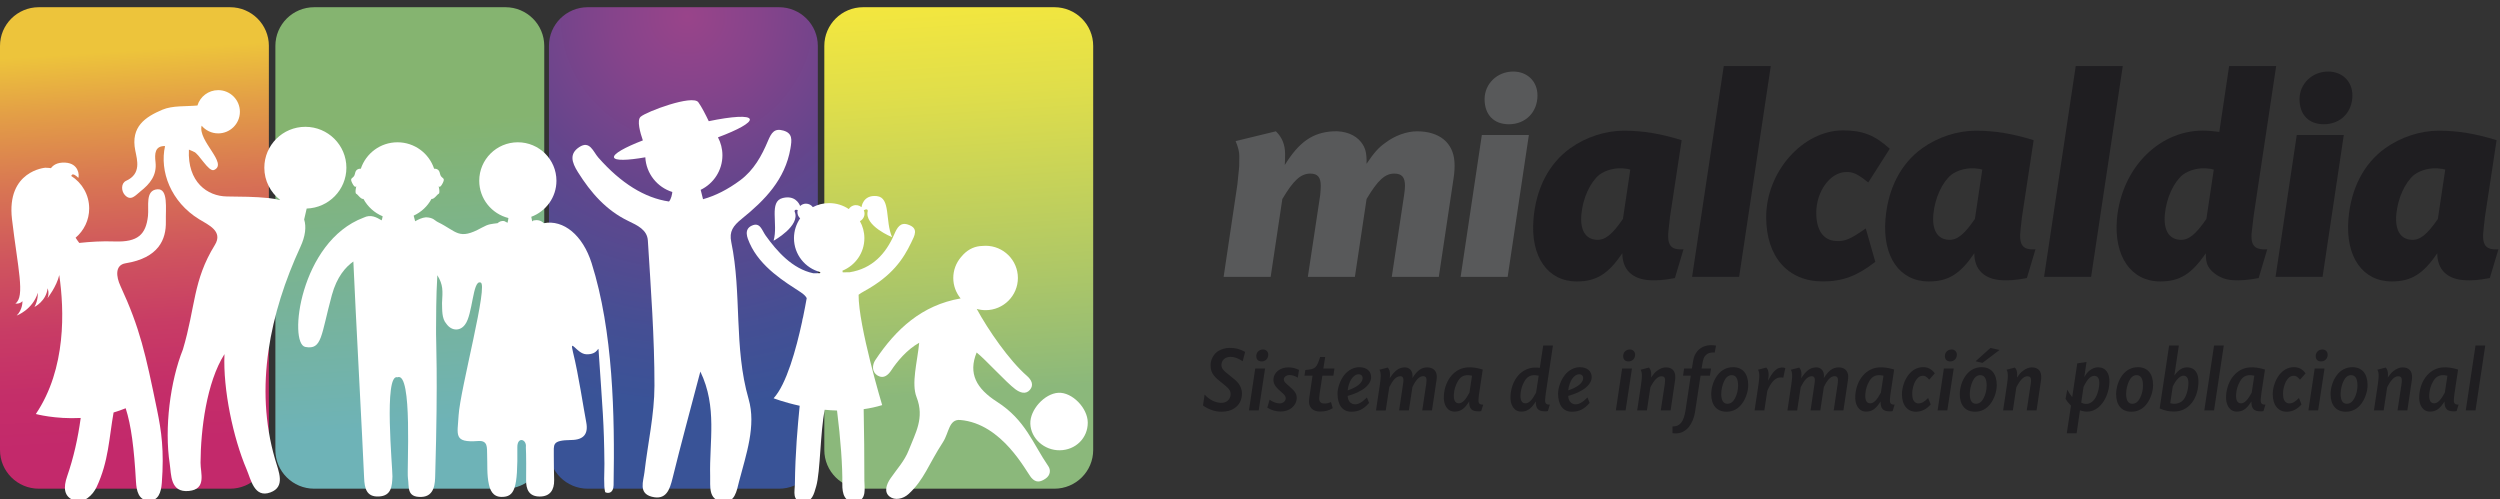 <?xml version="1.0" encoding="utf-8"?>
<!-- Generator: Adobe Illustrator 16.0.0, SVG Export Plug-In . SVG Version: 6.00 Build 0)  -->
<!DOCTYPE svg PUBLIC "-//W3C//DTD SVG 1.1//EN" "http://www.w3.org/Graphics/SVG/1.1/DTD/svg11.dtd">
<svg version="1.1" id="Capa_1" xmlns="http://www.w3.org/2000/svg" xmlns:xlink="http://www.w3.org/1999/xlink" x="0px" y="0px"
	 width="300.333px" height="60px" viewBox="0 0 300.333 60" enable-background="new 0 0 300.333 60" xml:space="preserve">
<rect x="0" y="0" width="300.333" height="60" fill="#333333" stroke="none"/>
<linearGradient id="SVGID_1_" gradientUnits="userSpaceOnUse" x1="14.689" y1="6.122" x2="17.594" y2="53.181">
	<stop  offset="0" style="stop-color:#EDC43B"/>
	<stop  offset="0.143" style="stop-color:#E39F46"/>
	<stop  offset="0.334" style="stop-color:#D87553"/>
	<stop  offset="0.52" style="stop-color:#CF545E"/>
	<stop  offset="0.697" style="stop-color:#C83C65"/>
	<stop  offset="0.861" style="stop-color:#C42E69"/>
	<stop  offset="1" style="stop-color:#C3296B"/>
</linearGradient>
<path fill="url(#SVGID_1_)" d="M32.3,54.06c0,2.566-2.089,4.648-4.664,4.648H4.663C2.087,58.708,0,56.626,0,54.06V5.514
	c0-2.566,2.087-4.647,4.663-4.647h22.974c2.575,0,4.664,2.081,4.664,4.647V54.06z"/>
<linearGradient id="SVGID_2_" gradientUnits="userSpaceOnUse" x1="47.646" y1="4.094" x2="50.551" y2="51.153">
	<stop  offset="0.227" style="stop-color:#85B470"/>
	<stop  offset="1" style="stop-color:#6EB3B7"/>
</linearGradient>
<path fill="url(#SVGID_2_)" d="M65.382,54.06c0,2.566-2.088,4.648-4.663,4.648H37.746c-2.577,0-4.664-2.082-4.664-4.648V5.514
	c0-2.566,2.087-4.647,4.664-4.647h22.974c2.575,0,4.663,2.081,4.663,4.647V54.06z"/>
<radialGradient id="SVGID_3_" cx="-24.545" cy="-44.565" r="121.726" gradientTransform="matrix(0.389 0 0 0.387 92.106 19.208)" gradientUnits="userSpaceOnUse">
	<stop  offset="0" style="stop-color:#99448A"/>
	<stop  offset="0.194" style="stop-color:#85448B"/>
	<stop  offset="0.449" style="stop-color:#65458C"/>
	<stop  offset="0.476" style="stop-color:#62468D"/>
	<stop  offset="0.811" style="stop-color:#444F94"/>
	<stop  offset="1" style="stop-color:#395397"/>
</radialGradient>
<path fill="url(#SVGID_3_)" d="M98.247,54.06c0,2.566-2.088,4.648-4.664,4.648H70.61c-2.575,0-4.663-2.082-4.663-4.648V5.514
	c0-2.566,2.087-4.647,4.663-4.647h22.974c2.576,0,4.664,2.081,4.664,4.647V54.06z"/>
<linearGradient id="SVGID_4_" gradientUnits="userSpaceOnUse" x1="113.343" y1="0.052" x2="116.248" y2="47.112">
	<stop  offset="0" style="stop-color:#F4E73E"/>
	<stop  offset="0.235" style="stop-color:#E0DE4A"/>
	<stop  offset="0.712" style="stop-color:#ADC767"/>
	<stop  offset="1" style="stop-color:#8BB87B"/>
</linearGradient>
<path fill="url(#SVGID_4_)" d="M131.328,54.06c0,2.566-2.087,4.648-4.663,4.648h-22.974c-2.576,0-4.663-2.082-4.663-4.648V5.514
	c0-2.566,2.087-4.647,4.663-4.647h22.974c2.575,0,4.663,2.081,4.663,4.647V54.06z"/>
<g>
	<g>
		<path fill="#FFFFFF" d="M65.324,26.812c-0.346-0.348-0.766-0.424-1.233-0.33c-0.053,0.042-0.106,0.079-0.158,0.116l-0.11-0.554
			c1.765-0.654,3.024-2.342,3.024-4.329c0-2.553-2.076-4.622-4.637-4.622c-2.561,0-4.638,2.069-4.638,4.622
			c0,2.162,1.492,3.972,3.505,4.477c-0.018,0.154-0.049,0.364-0.106,0.571c-0.135-0.063-0.269-0.132-0.404-0.208
			c-0.305-0.04-0.568,0.044-0.792,0.257c-0.761,0.103-1.056,0.072-1.908,0.545c-2.793,1.549-2.968,0.442-5.267-0.676
			c-0.402-0.195-0.506-0.537-1.428-0.577c-0.48,0.043-0.893,0.252-1.299,0.476l-0.179-0.674c0.913-0.421,1.667-1.126,2.141-2.007
			c0.316,0.064,0.694-0.556,0.854-0.613c0.219-0.079,0-0.948,0-0.948s0.128,0.396,0.506-0.356c0.377-0.75-0.22-0.434-0.346-1.146
			c-0.099-0.548-0.512-0.579-0.696-0.565c-0.61-1.844-2.348-3.177-4.403-3.177c-2.054,0-3.794,1.334-4.404,3.177
			c-0.184-0.014-0.598,0.017-0.695,0.565c-0.125,0.712-0.724,0.395-0.346,1.146c0.377,0.751,0.505,0.356,0.505,0.356
			s-0.219,0.869,0,0.948c0.16,0.057,0.539,0.679,0.852,0.613c0.506,0.934,1.32,1.675,2.307,2.084
			c-0.021,0.138-0.06,0.314-0.119,0.49c-0.65-0.384-1.306-0.75-2.162-0.329c-7.673,2.874-9.072,15.15-7.005,15.536
			c2.019,0.376,1.858-1.344,3.184-6.227c0.595-2.193,1.656-3.387,2.583-4.036c0.226,5.357,1.124,21.896,1.293,25.999
			c0.051,1.25,0.281,2.305,1.773,2.229c1.491-0.072,1.589-1.204,1.629-2.413c0.028-0.861-1.07-12.411,0.605-11.908
			c1.854-0.756,1.102,11.166,1.257,12.126c0.165,1.026-0.202,2.317,1.626,2.248c1.607-0.063,1.624-1.683,1.65-2.598
			c0.357-12.279,0.07-16.048,0.103-17.648c0.014-1.192-0.008-3.74,0.154-6.388c0.718,1.187,0.646,1.845,0.563,3.339
			c0.031,0.778-0.063,1.853,0.535,2.512c0.599,0.849,1.64,0.911,2.238,0.064c0.914-1.195,0.914-5.34,1.828-5.042
			c1.07-0.059-2.439,12.876-2.612,15.992c-0.13,2.335-0.634,3.277,2.35,3.053c1.199-0.09,1.048,0.823,1.078,1.586
			c0.047,1.217-0.049,2.467,0.216,3.638c0.137,0.605,0.432,1.49,1.519,1.492c1.577,0.002,1.955-0.995,1.895-5.96
			c-0.016-1.349,1.164-0.971,1.023,0c0.047,0.663,0.05,3.234,0.032,3.896c-0.029,1.167,0.355,2.02,1.639,2.018
			c1.229-0.002,1.747-0.782,1.729-1.962c-0.009-0.668-0.056-2.311-0.042-2.976c0.03-1.305-0.318-1.821,2.113-1.854
			c1.478-0.019,2.059-0.727,1.781-2.148c-0.326-1.667-0.904-5.636-1.586-8.395c-0.455-1.845,0.447,0.179,1.566,0.242
			c1.562,0.088,1.458-1.187,1.513-0.378c0.472,7.068,0.649,8.541,0.694,13.543c0.008,1.008-0.119,2.645,0.092,3.404
			c0.348,0.187,0.992,0.139,1.01-0.84c0.149-8.431-0.056-18.514-2.64-26.677C70.008,28.251,67.699,26.356,65.324,26.812z"/>
		<path fill="#FFFFFF" d="M87.85,29.087c-0.264-1.273,0.202-1.946,1.285-2.82c2.721-2.197,5.193-4.701,5.824-8.439
			c0.168-1.01,0.283-1.818-0.851-2.142c-1.067-0.304-1.427,0.229-1.866,1.274c-0.736,1.752-1.684,3.482-3.314,4.693
			c-1.488,1.106-2.983,1.864-4.471,2.279l-0.282-1.127c1.545-0.749,2.612-2.325,2.612-4.152c0-0.777-0.196-1.511-0.536-2.153
			c2.4-0.896,3.948-1.745,3.824-2.184c-0.132-0.467-2.139-0.337-4.931,0.243c-0.363-0.76-0.864-1.748-1.255-2.279
			c-0.693-0.942-6.239,1.131-6.934,1.751c-0.469,0.419-0.048,1.913,0.272,2.836c-2.195,0.846-3.586,1.632-3.467,2.049
			c0.113,0.399,1.596,0.363,3.763-0.019c0.104,1.964,1.434,3.603,3.244,4.167c-0.027,0.251-0.12,0.827-0.398,1.145
			c-2.913-0.426-5.771-2.188-8.497-5.286c-0.613-0.699-1.015-2.092-2.287-1.25c-1.201,0.796-0.914,1.8-0.16,3.003
			c1.553,2.478,3.396,4.59,6.047,5.868c1.106,0.532,2.276,1.064,2.356,2.351c0.358,5.81,0.801,11.631,0.793,17.448
			c-0.003,3.461-0.8,6.919-1.2,10.385c-0.128,1.093-0.751,2.534,0.894,2.95c1.715,0.434,2.142-0.851,2.485-2.245
			c1.004-4.082,2.113-8.141,3.334-12.796c2.053,4.244,1.072,8.43,1.179,12.514c0.033,1.293-0.256,2.874,1.457,3.116
			c1.535,0.218,1.732-1.334,2.014-2.417c0.851-3.256,2.077-6.703,1.148-9.913C88.138,41.719,89.134,35.295,87.85,29.087z"/>
		<path fill="#FFFFFF" d="M119.756,48.257c-2.459-1.577-3.462-3.388-2.429-5.911c1.064,0.84,3.573,3.616,4.657,4.419
			c0.537,0.395,1.233,0.668,1.745,0.067c0.5-0.588,0.18-1.207-0.352-1.669c-2.134-1.852-4.674-5.536-6.038-8.052
			c0.338,0.096,0.693,0.15,1.063,0.15c2.143,0,3.881-1.731,3.881-3.867c0-2.136-1.738-3.868-3.881-3.868
			c-0.136,0-0.271,0.007-0.404,0.021c-0.804,0.022-1.588,0.322-2.277,1.032c-0.107,0.11-0.204,0.221-0.293,0.333
			c-0.566,0.672-0.908,1.538-0.908,2.483c0,0.932,0.333,1.788,0.882,2.455c-4.669,0.814-7.77,3.689-10.242,7.397
			c-0.384,0.577-0.469,1.447,0.31,1.891c0.702,0.401,1.246-0.108,1.61-0.662c0.672-1.024,1.873-2.484,3.345-3.298
			c-0.232,2.354-0.962,4.876-0.316,6.531c0.983,2.514-0.146,4.315-0.94,6.372c-0.503,1.301-1.436,2.284-2.197,3.396
			c-0.49,0.717-0.804,1.626-0.107,2.173c0.638,0.5,1.628,0.302,2.3-0.318c1.866-1.723,2.351-3.501,4.113-6.212
			c0.739-1.139,0.699-2.784,2.076-2.667c5.062,0.43,7.918,6.222,8.552,6.946c0.545,0.626,1.081,0.519,1.694,0.103
			c0.609-0.413,0.635-1.063,0.341-1.49C124.056,53.271,123.218,50.475,119.756,48.257z"/>
		<path fill="#FFFFFF" d="M127.148,47.186c-1.665,0.092-3.428,2.039-3.371,3.72c0.06,1.763,1.665,3.21,3.537,3.187
			c1.907-0.022,3.371-1.47,3.363-3.329C130.668,49.005,128.787,47.095,127.148,47.186z"/>
		<path fill="#FFFFFF" d="M36.088,29.662c0.599-1.295,0.729-2.401,0.452-3.297l0.302-1.311c2.648-0.086,4.771-2.246,4.771-4.905
			c0-2.713-2.208-4.914-4.931-4.914c-2.721,0-4.928,2.2-4.928,4.914c0,1.57,0.742,2.966,1.894,3.865
			c-0.006,0.008-0.01,0.015-0.015,0.022c-0.412-0.107-0.861-0.188-1.35-0.24c-1.668-0.176-3.358-0.172-5.04-0.195
			c-2.316-0.031-4.741-1.717-4.548-5.627c0.37,0.138,0.588,0.26,0.588,0.26c0.583,0.151,1.773,2.48,2.435,2.186
			c1.724-0.769-1.97-3.489-1.495-5.319c0.478,0.564,1.191,0.923,1.99,0.923c1.44,0,2.607-1.164,2.607-2.598
			c0-1.435-1.167-2.597-2.607-2.597c-1.176,0-2.169,0.776-2.494,1.844c-1.363,0.134-2.97-0.018-4.215,0.508
			c-2.019,0.856-3.832,2.024-3.254,4.893c0.236,1.18,0.74,2.812-1.096,3.645c-0.624,0.283-0.599,1.198-0.178,1.682
			c0.74,0.847,1.324,0.039,1.886-0.402c1.144-0.898,2.006-1.933,1.82-3.536c-0.115-0.997-0.078-1.943,1.146-1.917
			c-0.679,3.037,0.702,6.711,4.092,8.791c1.097,0.674,2.92,1.432,1.891,3.093c-2.648,4.28-2.311,7.437-3.835,12.542
			c-1.538,3.843-2.241,9.469-1.586,13.742c0.195,1.281,0.027,3.499,2.313,3.266c2.148-0.22,1.38-2.135,1.388-3.399
			c0.023-3.975,0.721-9.639,2.875-13.038c-0.185,4.252,1.047,10.069,2.656,13.838c0.534,1.249,0.928,3.488,2.865,2.773
			c1.832-0.675,0.999-2.477,0.551-4.013C30.53,46.525,32.433,37.581,36.088,29.662z"/>
		<path fill="#FFFFFF" d="M18.91,22.739c-1.498,0.114-1.002,2.027-1.134,3.217c-0.249,2.227-1.229,3.144-3.97,3.051
			c-1.605-0.057-2.932,0.037-4.285,0.177c-0.167-0.216-0.322-0.443-0.439-0.627c0.998-0.846,1.632-2.106,1.632-3.516
			c0-1.646-0.866-3.086-2.164-3.905c0.058-0.112,0.129-0.187,0.197-0.187c0.283,0,0.662,0.425,0.662,0.425
			c0.136-0.324,0.046-1.744-1.56-1.838c-1.017-0.06-1.503,0.352-1.724,0.663c-0.182-0.023-0.408-0.042-0.686-0.05
			c0,0-4.687,0.363-3.998,6.188c0.688,5.826,1.603,9.312,0.404,10.128c0,0,0.492,0.1,0.852-0.282c0,0,0.046,0.989-0.695,1.729
			c0,0,1.924-0.707,2.538-2.734c0,0,0.063,0.85-0.399,1.697c0,0,1.407-0.691,1.58-2.238c0,0,0.238,0.573-0.015,1.187
			c0,0,1.107-1.423,1.412-2.782c0.605,4.165,0.872,11.23-2.815,16.695c0,0,2.309,0.634,5.393,0.474
			c-0.337,2.457-0.856,4.773-1.633,7.02c-0.456,1.314-0.417,2.443,0.851,2.883c1.188,0.412,2.248-0.656,2.699-1.62
			c1.441-3.082,1.487-5.88,2.032-8.94c0.482-0.143,0.967-0.312,1.454-0.509c0.666,2.063,1.009,4.801,1.235,8.801
			c0.066,1.16,0.322,2.22,1.484,2.291c1.198,0.072,1.535-0.966,1.622-2.121c0.292-3.895-0.045-6.218-0.573-8.785
			c-1.385-6.726-2.034-9.762-4.403-14.889c-0.508-1.098-0.678-2.5,0.619-2.712c3.971-0.642,4.891-2.856,4.843-5.023
			C19.89,25.058,20.234,22.64,18.91,22.739z"/>
		<path fill="#FFFFFF" d="M103.146,35.409c0.19-0.144,0.417-0.288,0.694-0.439c3.347-1.833,4.678-3.855,5.625-5.824
			c0.404-0.841,0.952-1.73-0.4-2.171c-0.906-0.294-1.281,0.35-1.636,1.174c-1.021,2.357-2.644,4.117-5.352,4.557
			c-0.297,0-0.572,0.004-0.839,0.011l-0.034-0.2c1.544-0.628,2.636-2.137,2.636-3.901c0-0.744-0.195-1.441-0.535-2.047
			c0.442-0.229,0.664-0.746,0.5-1.231c-0.009-0.027-0.024-0.051-0.035-0.076c0.004-0.003,0.007-0.004,0.012-0.007
			c0.494-0.283,0.463,0.097,0.463,0.097c-0.45,1.778,2.922,3.137,2.922,3.137c-0.854-1.943-0.14-4.751-1.831-4.932
			c-1.689-0.182-1.841,1.332-1.841,1.332c0,0,0,0.001,0,0.002c-0.265-0.227-0.636-0.314-0.991-0.195
			c-0.233,0.078-0.415,0.231-0.535,0.421c-0.673-0.452-1.486-0.716-2.358-0.716c-0.708,0-1.375,0.176-1.962,0.483
			c-0.187-0.252-0.485-0.418-0.825-0.418c-0.271,0-0.518,0.108-0.701,0.28c-0.134-0.336-0.646-1.3-2.076-0.962
			c-1.72,0.407-0.537,3.098-1.113,5.14c0,0,3.274-1.802,2.527-3.505c0,0-0.074-0.321,0.373-0.185
			c-0.022,0.082-0.037,0.167-0.037,0.255c0,0.294,0.126,0.558,0.326,0.746c-0.467,0.677-0.74,1.497-0.74,2.381
			c0,1.961,1.347,3.604,3.167,4.074c-0.012,0.045-0.025,0.088-0.039,0.13c-0.258,0.005-0.521,0.01-0.805,0.01
			c-2.526-0.533-4.384-2.656-5.734-4.543c-0.447-0.626-0.652-1.647-1.666-1.176c-0.97,0.453-0.535,1.462-0.251,2.103
			c1.289,2.904,4.295,4.689,6.124,5.885c0.381,0.248,0.609,0.48,0.734,0.712c-0.109,0.616-0.254,1.396-0.435,2.271
			c-0.053,0.179-0.096,0.368-0.123,0.572c-0.708,3.278-1.874,7.522-3.421,9.192c0,0,1.239,0.486,3.133,0.901
			c-0.247,2.578-0.524,5.488-0.576,9.423c-0.01,0.854-0.386,2.065,0.981,2.124c1.074,0.047,1.304-0.909,1.583-1.883
			c0.499-1.735,0.48-6.562,1.025-9.184c0.478,0.046,0.971,0.079,1.475,0.093c0.427,3.401,0.671,6.707,0.636,8.832
			c-0.02,1.157,0.265,2.283,1.656,2.111c1.322-0.16,0.992-1.713,0.992-2.525c0.001-2.907-0.027-5.744-0.083-8.582
			c0.741-0.105,1.486-0.263,2.221-0.487C105.978,48.667,103.116,39.13,103.146,35.409z"/>
	</g>
</g>
<g>
	<g>
		<path fill="#58595A" d="M153.273,15.774c0.739,0.699,1.107,1.619,1.107,2.686c0,0.701,0,0.811-0.036,1.362
			c1.735-2.797,3.36-3.9,5.798-4.047c1.44-0.074,2.66,0.404,3.361,1.289c0.517,0.663,0.702,1.287,0.666,2.614
			c0.922-1.363,1.438-1.951,2.289-2.542c1.107-0.846,2.548-1.361,3.768-1.361c2.696,0,4.357,1.361,4.505,3.682
			c0.038,0.625,0,1.289-0.111,1.987l-1.771,11.815h-5.65l1.477-9.792c0.074-0.441,0.111-0.921,0.111-1.141
			c0-1.03-0.37-1.472-1.293-1.472c-1.109,0-1.995,0.809-3.323,3.055l-1.403,9.35h-5.652l1.479-9.792
			c0.036-0.405,0.073-0.772,0.073-1.141c0-1.03-0.369-1.472-1.258-1.472c-1.144,0-2.029,0.809-3.358,3.055l-1.403,9.35h-5.651
			l1.514-10.16c0.111-0.589,0.186-1.287,0.26-2.134c0.111-0.995,0.111-0.958,0.111-2.246c0-0.479-0.149-1.069-0.443-1.768
			L153.273,15.774z"/>
		<path fill="#58595A" d="M181.119,33.259h-5.65l2.549-17.043h5.649L181.119,33.259z M184.701,11.467c0,2.024-1.44,3.46-3.435,3.46
			c-1.81,0-2.917-1.142-2.917-3.019c0-1.841,1.515-3.313,3.435-3.313C183.482,8.596,184.701,9.773,184.701,11.467z"/>
		<path fill="#1F1E21" d="M200.619,26.08l-0.149,1.326c-0.257,2.024,0.185,2.65,1.774,2.54l-1.033,3.459
			c-1.405,0.259-2.069,0.295-2.993,0.259c-2.142-0.111-3.323-1.289-3.323-3.239c-1.699,2.502-3.139,3.386-5.467,3.386
			c-3.508,0-5.577-2.98-5.207-7.472c0.295-3.682,1.847-6.699,4.433-8.541c1.845-1.325,4.21-2.098,6.426-2.098
			c2.29,0,4.468,0.368,6.943,1.141L200.619,26.08z M195.853,20.375c-0.258-0.073-0.443-0.11-0.553-0.11
			c-1.146-0.183-2.401,0.148-3.177,0.736c-1.107,0.92-1.958,2.798-2.143,4.712c-0.185,1.913,0.482,3.019,1.811,3.094
			c1.033,0.071,1.884-0.628,3.177-2.503L195.853,20.375z"/>
		<path fill="#1F1E21" d="M208.927,33.259h-5.651l3.805-25.325h5.649L208.927,33.259z"/>
		<path fill="#1F1E21" d="M224.439,21.921c-1.331-1.067-1.848-1.288-2.734-1.252c-1.883,0.075-3.51,2.356-3.51,4.896
			c0,2.099,0.851,3.313,2.364,3.387c1.071,0.073,1.735-0.221,3.582-1.509l1.146,4.012c-2.179,1.693-3.914,2.355-6.315,2.355
			c-4.171,0-6.795-2.943-6.795-7.73c0-5.447,4.395-10.416,9.232-10.416c2.364,0,3.842,0.588,5.614,2.208L224.439,21.921z"/>
		<path fill="#1F1E21" d="M242.903,26.08l-0.147,1.326c-0.259,2.024,0.185,2.65,1.772,2.54l-1.033,3.459
			c-1.403,0.259-2.068,0.295-2.992,0.259c-2.141-0.111-3.324-1.289-3.324-3.239c-1.698,2.502-3.139,3.386-5.464,3.386
			c-3.511,0-5.578-2.98-5.209-7.472c0.297-3.682,1.847-6.699,4.432-8.541c1.846-1.325,4.211-2.098,6.427-2.098
			c2.29,0,4.468,0.368,6.943,1.141L242.903,26.08z M238.139,20.375c-0.259-0.073-0.442-0.11-0.554-0.11
			c-1.146-0.183-2.402,0.148-3.177,0.736c-1.108,0.92-1.957,2.798-2.143,4.712c-0.185,1.913,0.48,3.019,1.81,3.094
			c1.036,0.071,1.883-0.628,3.177-2.503L238.139,20.375z"/>
		<path fill="#1F1E21" d="M251.211,33.259h-5.651l3.805-25.325h5.65L251.211,33.259z"/>
		<path fill="#1F1E21" d="M271.338,33.405c-1.402,0.259-2.142,0.295-3.028,0.259c-1.106-0.036-2.141-0.552-2.77-1.289
			c-0.407-0.478-0.554-0.993-0.554-1.95c-1.699,2.502-3.14,3.386-5.467,3.386c-3.508,0-5.574-3.019-5.207-7.472
			c0.553-6.257,5.245-10.896,10.783-10.638c0.333,0,0.852,0.074,1.517,0.146l1.18-7.914h5.652l-2.696,17.926l-0.185,1.547
			c-0.295,1.987,0.147,2.65,1.81,2.54L271.338,33.405z M265.948,20.375c-0.258-0.073-0.443-0.11-0.555-0.11
			c-1.145-0.183-2.401,0.148-3.176,0.736c-1.109,0.92-1.957,2.798-2.143,4.712c-0.185,1.913,0.48,3.019,1.81,3.094
			c1.033,0.071,1.884-0.628,3.177-2.503L265.948,20.375z"/>
		<path fill="#1F1E21" d="M279.018,33.259h-5.649l2.549-17.043h5.65L279.018,33.259z M282.601,11.467c0,2.024-1.438,3.46-3.433,3.46
			c-1.812,0-2.919-1.142-2.919-3.019c0-1.841,1.515-3.313,3.436-3.313C281.382,8.596,282.601,9.773,282.601,11.467z"/>
		<path fill="#1F1E21" d="M298.52,26.08l-0.148,1.326c-0.258,2.024,0.184,2.65,1.772,2.54l-1.034,3.459
			c-1.402,0.259-2.066,0.295-2.989,0.259c-2.145-0.111-3.325-1.289-3.325-3.239c-1.699,2.502-3.14,3.386-5.468,3.386
			c-3.507,0-5.576-2.98-5.206-7.472c0.296-3.682,1.848-6.699,4.431-8.541c1.849-1.325,4.211-2.098,6.427-2.098
			c2.29,0,4.469,0.368,6.942,1.141L298.52,26.08z M293.755,20.375c-0.258-0.073-0.444-0.11-0.555-0.11
			c-1.144-0.183-2.399,0.148-3.176,0.736c-1.108,0.92-1.955,2.798-2.143,4.712c-0.184,1.913,0.48,3.019,1.811,3.094
			c1.034,0.071,1.883-0.628,3.176-2.503L293.755,20.375z"/>
	</g>
	<g>
		<path fill="#1F1E21" d="M149.29,43.396c-0.551-0.36-1.012-0.527-1.462-0.527c-0.618,0-1.058,0.37-1.09,0.919
			c-0.023,0.438,0.157,0.674,0.966,1.301c0.607,0.471,0.844,0.685,1.059,0.952c0.279,0.358,0.438,0.795,0.438,1.198
			c0,0.81-0.314,1.425-0.944,1.828c-0.428,0.28-0.89,0.394-1.588,0.394c-0.696,0-1.539-0.292-2.148-0.752l0.191-1.311
			c0.564,0.615,1.215,0.951,1.936,0.997c0.674,0.045,1.192-0.414,1.192-1.054c0-0.325-0.126-0.55-0.474-0.863
			c-0.101-0.101,0.181,0.135-0.866-0.719c-0.81-0.649-1.068-1.108-1.068-1.913c0-0.629,0.35-1.292,0.878-1.65
			c0.349-0.235,0.909-0.403,1.361-0.403c0.766,0,1.168,0.101,1.91,0.48L149.29,43.396z"/>
		<path fill="#1F1E21" d="M151.211,49.305h-1.17l0.754-5.035h1.182L151.211,49.305z M152.36,42.61c0,0.461-0.338,0.809-0.788,0.809
			c-0.415,0-0.652-0.237-0.652-0.65c0-0.448,0.35-0.786,0.811-0.786C152.089,41.982,152.36,42.24,152.36,42.61z"/>
		<path fill="#1F1E21" d="M155.914,45.368c-0.37-0.214-0.686-0.313-0.99-0.313c-0.403,0-0.721,0.257-0.695,0.559
			c0.01,0.181,0.144,0.359,0.506,0.662c0.831,0.708,1.044,1.008,1.044,1.515c0,0.929-0.832,1.646-1.922,1.646
			c-0.586,0-1.127-0.157-1.609-0.46l0.271-0.964c0.337,0.259,0.765,0.427,1.169,0.449c0.45,0.022,0.821-0.314,0.765-0.684
			c-0.022-0.158-0.102-0.281-0.28-0.46c-0.059-0.057,0.032,0.022-0.248-0.225l-0.168-0.158l-0.17-0.145
			c-0.426-0.393-0.629-0.784-0.605-1.222c0.033-0.818,0.796-1.435,1.786-1.435c0.451,0,0.834,0.091,1.282,0.302L155.914,45.368z"/>
		<path fill="#1F1E21" d="M160.186,45.133h-1.326l-0.338,2.22c-0.021,0.181-0.045,0.382-0.045,0.482
			c0,0.438,0.202,0.639,0.607,0.639c0.336,0,0.473-0.033,0.811-0.179l0.214,0.74c-0.496,0.303-0.912,0.402-1.564,0.402
			c-0.82,0-1.35-0.526-1.293-1.3c0.01-0.191,0.044-0.426,0.091-0.729l0.336-2.275h-0.966l0.101-0.685
			c1.226-0.11,1.35-0.222,1.777-1.558h0.606l-0.214,1.379h1.328L160.186,45.133z"/>
		<path fill="#1F1E21" d="M164.472,48.406c-0.675,0.763-1.272,1.055-2.138,1.055c-1.045,0-1.654-0.797-1.654-2.177
			c0-0.692,0.327-1.612,0.8-2.217c0.461-0.595,1.147-0.956,1.8-0.956c0.89,0,1.438,0.462,1.438,1.212
			c0,0.561-0.45,1.155-1.202,1.582c-0.496,0.279-0.866,0.437-1.619,0.66c0.022,0.202,0.032,0.292,0.065,0.403
			c0.113,0.337,0.384,0.561,0.721,0.596c0.473,0.044,0.889-0.18,1.529-0.817L164.472,48.406z M161.897,46.895
			c1.123-0.372,1.754-0.876,1.799-1.425c0.021-0.304-0.17-0.505-0.484-0.505c-0.371,0-0.742,0.303-1,0.819
			c-0.112,0.224-0.191,0.471-0.249,0.728c0,0-0.021,0.135-0.043,0.259L161.897,46.895z"/>
		<path fill="#1F1E21" d="M170.86,49.305l0.482-3.219c0.021-0.146,0.034-0.302,0.034-0.414c0-0.336-0.146-0.494-0.427-0.483
			c-0.461,0.022-0.865,0.45-1.271,1.313l-0.427,2.804h-1.17l0.461-3.104c0.033-0.17,0.045-0.327,0.056-0.461
			c0.023-0.393-0.146-0.585-0.46-0.538c-0.45,0.066-0.788,0.426-1.237,1.3l-0.428,2.804h-1.17l0.461-3.074
			c0.023-0.179,0.057-0.391,0.08-0.639c0.045-0.448,0.033-0.807-0.057-1.031c0-0.01-0.035-0.066-0.079-0.143l1.001-0.261
			c0.191,0.168,0.279,0.45,0.279,0.841c0,0.069-0.01,0.27-0.033,0.438c0.587-0.898,1.059-1.256,1.724-1.301
			c0.605-0.045,1.011,0.368,1.011,0.997c0,0.089,0,0.18-0.012,0.28c0.597-0.932,1.091-1.277,1.789-1.277
			c0.676,0,1.103,0.392,1.135,1.019c0.013,0.182,0,0.36-0.032,0.538l-0.542,3.612H170.86z"/>
		<path fill="#1F1E21" d="M177.72,47.084c-0.045,0.292-0.091,0.663-0.102,0.885c-0.034,0.483,0.102,0.65,0.562,0.64l-0.236,0.773
			c-0.134,0.034-0.178,0.034-0.348,0.034c-0.81,0-1.113-0.326-1.103-1.188c-0.552,0.884-1.034,1.22-1.742,1.22
			c-0.868,0-1.385-0.794-1.294-1.971c0.145-1.896,1.325-3.262,2.867-3.341c0.563-0.034,1.092,0.045,1.8,0.257L177.72,47.084z
			 M176.842,45.133c-0.326-0.065-0.482-0.077-0.696-0.055c-0.45,0.055-0.775,0.29-1.045,0.784c-0.237,0.414-0.408,0.952-0.441,1.469
			c-0.056,0.74,0.148,1.121,0.598,1.121c0.403,0,0.799-0.395,1.271-1.278L176.842,45.133z"/>
		<path fill="#1F1E21" d="M185.727,47.084c-0.045,0.292-0.09,0.663-0.101,0.885c-0.034,0.483,0.101,0.65,0.561,0.64l-0.236,0.773
			c-0.134,0.034-0.179,0.034-0.348,0.034c-0.81,0-1.112-0.326-1.103-1.188c-0.552,0.884-1.035,1.22-1.743,1.22
			c-0.867,0-1.383-0.794-1.293-1.971c0.156-1.906,1.306-3.25,2.869-3.319c0.2-0.011,0.37,0,0.652,0.034l0.403-2.678h1.169
			L185.727,47.084z M184.849,45.133c-0.326-0.065-0.482-0.077-0.696-0.055c-0.449,0.055-0.776,0.29-1.047,0.784
			c-0.237,0.414-0.404,0.952-0.438,1.469c-0.057,0.74,0.146,1.121,0.595,1.121c0.405,0,0.8-0.395,1.271-1.278L184.849,45.133z"/>
		<path fill="#1F1E21" d="M190.968,48.406c-0.676,0.763-1.271,1.055-2.139,1.055c-1.044,0-1.653-0.797-1.653-2.177
			c0-0.692,0.327-1.612,0.8-2.217c0.461-0.595,1.148-0.956,1.799-0.956c0.89,0,1.44,0.462,1.44,1.212
			c0,0.561-0.449,1.155-1.203,1.582c-0.495,0.279-0.867,0.437-1.619,0.66c0.021,0.202,0.032,0.292,0.065,0.403
			c0.112,0.337,0.383,0.561,0.721,0.596c0.474,0.044,0.889-0.18,1.529-0.817L190.968,48.406z M188.393,46.895
			c1.124-0.372,1.755-0.876,1.799-1.425c0.021-0.304-0.168-0.505-0.482-0.505c-0.373,0-0.744,0.303-1.002,0.819
			c-0.113,0.224-0.192,0.471-0.249,0.728c0,0-0.021,0.135-0.044,0.259L188.393,46.895z"/>
		<path fill="#1F1E21" d="M195.288,49.305h-1.172l0.754-5.035h1.182L195.288,49.305z M196.432,42.61
			c0,0.461-0.335,0.809-0.785,0.809c-0.418,0-0.652-0.237-0.652-0.65c0-0.448,0.348-0.786,0.809-0.786
			C196.162,41.982,196.432,42.24,196.432,42.61z"/>
		<path fill="#1F1E21" d="M199.513,49.305l0.485-3.186c0.022-0.157,0.034-0.291,0.034-0.447c0-0.325-0.146-0.471-0.449-0.471
			c-0.43,0-0.891,0.471-1.317,1.334l-0.418,2.77h-1.168l0.461-3.074c0.022-0.179,0.056-0.391,0.078-0.639
			c0.046-0.448,0.034-0.807-0.056-1.031c0-0.01-0.034-0.066-0.078-0.143l1-0.261c0.192,0.168,0.283,0.45,0.283,0.841
			c0,0.058-0.012,0.224-0.022,0.357c0.292-0.414,0.438-0.593,0.684-0.782c0.351-0.28,0.731-0.438,1.092-0.438
			c0.765,0,1.17,0.438,1.136,1.232c-0.011,0.169-0.021,0.35-0.056,0.516l-0.506,3.421H199.513z"/>
		<path fill="#1F1E21" d="M205.418,45.133h-1.125l-0.528,3.476c-0.123,0.853-0.168,1.077-0.236,1.367
			c-0.393,1.402-1.248,2.163-2.374,2.085c-0.066,0-0.145-0.01-0.233-0.021v-0.808c0.898,0.021,1.359-0.562,1.573-1.973l0.619-4.126
			h-0.923l0.124-0.863h0.934l0.057-0.324c0.146-0.965,0.2-1.154,0.438-1.526c0.338-0.559,0.945-0.905,1.653-0.95
			c0.248-0.013,0.427,0,0.755,0.045l-0.158,0.84c-0.066-0.011-0.134-0.011-0.146-0.011c-0.384,0-0.607,0.065-0.844,0.246
			c-0.293,0.235-0.404,0.515-0.52,1.278l-0.065,0.402h1.135L205.418,45.133z"/>
		<path fill="#1F1E21" d="M210.019,46.266c0,0.74-0.281,1.592-0.73,2.208c-0.473,0.649-1.113,0.987-1.878,0.987
			c-1.16,0-1.835-0.774-1.835-2.108c0-0.773,0.271-1.625,0.709-2.229c0.473-0.662,1.146-1.013,1.913-1.013
			C209.355,44.111,210.019,44.896,210.019,46.266z M207.127,45.784c-0.213,0.446-0.349,1.03-0.349,1.547
			c0,0.773,0.259,1.175,0.743,1.175c0.384,0,0.687-0.222,0.921-0.682c0.237-0.448,0.36-0.988,0.36-1.503
			c0-0.839-0.257-1.254-0.775-1.254C207.656,45.067,207.341,45.323,207.127,45.784z"/>
		<path fill="#1F1E21" d="M214.237,45.368c-0.203-0.032-0.305-0.032-0.439-0.021c-0.562,0.066-1.058,0.593-1.485,1.603l-0.358,2.355
			h-1.172l0.463-3.074c0.021-0.179,0.055-0.391,0.078-0.639c0.046-0.448,0.033-0.807-0.057-1.031c0-0.01-0.032-0.066-0.077-0.143
			l1-0.261c0.18,0.168,0.279,0.45,0.279,0.841c0,0.168,0,0.235-0.021,0.338l-0.044,0.392c0.292-0.539,0.382-0.694,0.572-0.931
			c0.326-0.415,0.643-0.616,1.059-0.65c0.135-0.011,0.247,0.011,0.439,0.068L214.237,45.368z"/>
		<path fill="#1F1E21" d="M220.287,49.305l0.485-3.219c0.021-0.146,0.032-0.302,0.032-0.414c0-0.336-0.147-0.494-0.429-0.483
			c-0.46,0.022-0.863,0.45-1.271,1.313l-0.427,2.804h-1.17l0.461-3.104c0.033-0.17,0.045-0.327,0.056-0.461
			c0.023-0.393-0.145-0.585-0.46-0.538c-0.452,0.066-0.787,0.426-1.238,1.3l-0.427,2.804h-1.17l0.461-3.074
			c0.023-0.179,0.057-0.391,0.08-0.639c0.044-0.448,0.034-0.807-0.057-1.031c0-0.01-0.035-0.066-0.078-0.143l1-0.261
			c0.19,0.168,0.28,0.45,0.28,0.841c0,0.069-0.011,0.27-0.032,0.438c0.584-0.898,1.057-1.256,1.72-1.301
			c0.607-0.045,1.014,0.368,1.014,0.997c0,0.089,0,0.18-0.013,0.28c0.596-0.932,1.091-1.277,1.79-1.277
			c0.674,0,1.1,0.392,1.134,1.019c0.011,0.182,0,0.36-0.034,0.538l-0.538,3.612H220.287z"/>
		<path fill="#1F1E21" d="M227.147,47.084c-0.045,0.292-0.091,0.663-0.102,0.885c-0.034,0.483,0.102,0.65,0.563,0.64l-0.237,0.773
			c-0.135,0.034-0.179,0.034-0.348,0.034c-0.81,0-1.113-0.326-1.102-1.188c-0.552,0.884-1.035,1.22-1.743,1.22
			c-0.867,0-1.384-0.794-1.295-1.971c0.146-1.896,1.328-3.262,2.87-3.341c0.561-0.034,1.09,0.045,1.798,0.257L227.147,47.084z
			 M226.269,45.133c-0.324-0.065-0.482-0.077-0.696-0.055c-0.449,0.055-0.776,0.29-1.047,0.784
			c-0.236,0.414-0.403,0.952-0.438,1.469c-0.058,0.74,0.146,1.121,0.596,1.121c0.404,0,0.798-0.395,1.271-1.278L226.269,45.133z"/>
		<path fill="#1F1E21" d="M231.758,45.614c-0.315-0.381-0.494-0.49-0.8-0.471c-0.359,0.022-0.629,0.236-0.876,0.674
			c-0.203,0.37-0.359,0.975-0.359,1.412c0,0.492,0.056,0.752,0.212,0.953c0.124,0.178,0.315,0.28,0.508,0.28
			c0.415,0,0.718-0.168,1.19-0.65l0.305,0.773c-0.483,0.55-1.024,0.842-1.677,0.875c-1.079,0.056-1.775-0.763-1.775-2.098
			c0-0.806,0.303-1.702,0.787-2.33c0.46-0.585,1.013-0.887,1.664-0.922c0.63-0.032,1.113,0.214,1.495,0.742L231.758,45.614z"/>
		<path fill="#1F1E21" d="M233.938,49.305h-1.169l0.755-5.035h1.182L233.938,49.305z M235.085,42.61
			c0,0.461-0.336,0.809-0.786,0.809c-0.417,0-0.653-0.237-0.653-0.65c0-0.448,0.349-0.786,0.811-0.786
			C234.817,41.982,235.085,42.24,235.085,42.61z"/>
		<path fill="#1F1E21" d="M239.877,46.266c0,0.74-0.281,1.592-0.731,2.208c-0.471,0.649-1.112,0.987-1.878,0.987
			c-1.159,0-1.834-0.774-1.834-2.108c0-0.773,0.271-1.625,0.71-2.229c0.472-0.662,1.146-1.013,1.912-1.013
			C239.213,44.111,239.877,44.896,239.877,46.266z M236.986,45.784c-0.212,0.446-0.348,1.03-0.348,1.547
			c0,0.773,0.258,1.175,0.743,1.175c0.382,0,0.685-0.222,0.922-0.682c0.235-0.448,0.36-0.988,0.36-1.503
			c0-0.839-0.26-1.254-0.776-1.254C237.516,45.067,237.201,45.323,236.986,45.784z M240.213,42.04l-2.056,1.558l-0.822-0.201
			l1.777-1.592L240.213,42.04z"/>
		<path fill="#1F1E21" d="M243.476,49.305l0.482-3.186c0.023-0.157,0.036-0.291,0.036-0.447c0-0.325-0.147-0.471-0.452-0.471
			c-0.427,0-0.886,0.471-1.314,1.334l-0.417,2.77h-1.169l0.461-3.074c0.023-0.179,0.056-0.391,0.08-0.639
			c0.044-0.448,0.032-0.807-0.057-1.031c0-0.01-0.035-0.066-0.079-0.143l1.001-0.261c0.19,0.168,0.28,0.45,0.28,0.841
			c0,0.058-0.011,0.224-0.022,0.357c0.293-0.414,0.438-0.593,0.688-0.782c0.348-0.28,0.729-0.438,1.09-0.438
			c0.764,0,1.169,0.438,1.135,1.232c-0.01,0.169-0.021,0.35-0.056,0.516l-0.505,3.421H243.476z"/>
		<path fill="#1F1E21" d="M250.394,45.302c0.247-0.416,0.392-0.595,0.629-0.785c0.315-0.247,0.674-0.393,1.002-0.393
			c0.932,0,1.448,0.695,1.381,1.872c-0.099,1.918-1.281,3.451-2.642,3.451c-0.315,0-0.518-0.031-0.89-0.143l-0.403,2.746h-1.182
			l0.506-3.319c-0.405-0.437-0.472-0.515-0.653-0.817l0.204-1.1c0.27,0.459,0.347,0.572,0.595,0.897l0.607-4.059l1.114-0.169
			L250.394,45.302z M250.022,48.36c0.179,0.103,0.313,0.146,0.506,0.16c0.507,0.033,0.922-0.236,1.237-0.786
			c0.281-0.505,0.46-1.267,0.426-1.861c-0.022-0.471-0.258-0.74-0.618-0.719c-0.449,0.023-0.83,0.416-1.27,1.324L250.022,48.36z"/>
		<path fill="#1F1E21" d="M258.658,46.266c0,0.74-0.28,1.592-0.729,2.208c-0.473,0.649-1.114,0.987-1.878,0.987
			c-1.161,0-1.835-0.774-1.835-2.108c0-0.773,0.271-1.625,0.709-2.229c0.473-0.662,1.147-1.013,1.913-1.013
			C257.996,44.111,258.658,44.896,258.658,46.266z M255.768,45.784c-0.214,0.446-0.348,1.03-0.348,1.547
			c0,0.773,0.259,1.175,0.74,1.175c0.384,0,0.687-0.222,0.924-0.682c0.236-0.448,0.359-0.988,0.359-1.503
			c0-0.839-0.259-1.254-0.775-1.254C256.296,45.067,255.982,45.323,255.768,45.784z"/>
		<path fill="#1F1E21" d="M260.583,41.514h1.168l-0.539,3.597c0.518-0.718,1.002-1.009,1.631-0.975
			c0.866,0.045,1.327,0.74,1.259,1.93c-0.112,2.017-1.282,3.372-2.913,3.372c-0.664,0-1.013-0.078-1.743-0.37L260.583,41.514z
			 M260.716,48.44c0.293,0.065,0.45,0.089,0.676,0.056c0.596-0.077,0.967-0.38,1.226-1.02c0.156-0.382,0.258-0.863,0.28-1.323
			c0.035-0.671-0.169-1.021-0.596-1.021c-0.416,0-0.91,0.506-1.282,1.301L260.716,48.44z"/>
		<path fill="#1F1E21" d="M265.98,49.305h-1.17l1.17-7.791h1.168L265.98,49.305z"/>
		<path fill="#1F1E21" d="M271.692,47.084c-0.044,0.292-0.088,0.663-0.1,0.885c-0.034,0.483,0.1,0.65,0.562,0.64l-0.235,0.773
			c-0.135,0.034-0.18,0.034-0.349,0.034c-0.81,0-1.114-0.326-1.103-1.188c-0.552,0.884-1.035,1.22-1.743,1.22
			c-0.866,0-1.383-0.794-1.294-1.971c0.146-1.896,1.328-3.262,2.869-3.341c0.563-0.034,1.09,0.045,1.799,0.257L271.692,47.084z
			 M270.816,45.133c-0.325-0.065-0.483-0.077-0.697-0.055c-0.45,0.055-0.776,0.29-1.046,0.784c-0.235,0.414-0.405,0.952-0.439,1.469
			c-0.055,0.74,0.146,1.121,0.598,1.121c0.403,0,0.797-0.395,1.271-1.278L270.816,45.133z"/>
		<path fill="#1F1E21" d="M276.304,45.614c-0.315-0.381-0.494-0.49-0.799-0.471c-0.36,0.022-0.629,0.236-0.878,0.674
			c-0.202,0.37-0.359,0.975-0.359,1.412c0,0.492,0.057,0.752,0.213,0.953c0.125,0.178,0.315,0.28,0.507,0.28
			c0.417,0,0.72-0.168,1.193-0.65l0.303,0.773c-0.483,0.55-1.023,0.842-1.675,0.875c-1.081,0.056-1.778-0.763-1.778-2.098
			c0-0.806,0.304-1.702,0.788-2.33c0.461-0.585,1.013-0.887,1.665-0.922c0.628-0.032,1.113,0.214,1.494,0.742L276.304,45.614z"/>
		<path fill="#1F1E21" d="M278.485,49.305h-1.169l0.753-5.035h1.182L278.485,49.305z M279.632,42.61
			c0,0.461-0.337,0.809-0.786,0.809c-0.417,0-0.653-0.237-0.653-0.65c0-0.448,0.349-0.786,0.81-0.786
			C279.363,41.982,279.632,42.24,279.632,42.61z"/>
		<path fill="#1F1E21" d="M284.424,46.266c0,0.74-0.28,1.592-0.731,2.208c-0.473,0.649-1.114,0.987-1.879,0.987
			c-1.157,0-1.833-0.774-1.833-2.108c0-0.773,0.271-1.625,0.708-2.229c0.474-0.662,1.147-1.013,1.912-1.013
			C283.76,44.111,284.424,44.896,284.424,46.266z M281.532,45.784c-0.212,0.446-0.345,1.03-0.345,1.547
			c0,0.773,0.257,1.175,0.74,1.175c0.382,0,0.686-0.222,0.922-0.682c0.236-0.448,0.36-0.988,0.36-1.503
			c0-0.839-0.259-1.254-0.776-1.254C282.061,45.067,281.747,45.323,281.532,45.784z"/>
		<path fill="#1F1E21" d="M288.023,49.305l0.483-3.186c0.023-0.157,0.035-0.291,0.035-0.447c0-0.325-0.148-0.471-0.451-0.471
			c-0.429,0-0.889,0.471-1.315,1.334l-0.418,2.77h-1.169l0.461-3.074c0.022-0.179,0.057-0.391,0.079-0.639
			c0.045-0.448,0.035-0.807-0.057-1.031c0-0.01-0.033-0.066-0.078-0.143l1.001-0.261c0.192,0.168,0.281,0.45,0.281,0.841
			c0,0.058-0.011,0.224-0.022,0.357c0.292-0.414,0.438-0.593,0.686-0.782c0.35-0.28,0.731-0.438,1.09-0.438
			c0.766,0,1.172,0.438,1.138,1.232c-0.011,0.169-0.022,0.35-0.058,0.516l-0.506,3.421H288.023z"/>
		<path fill="#1F1E21" d="M294.895,47.084c-0.046,0.292-0.091,0.663-0.102,0.885c-0.034,0.483,0.102,0.65,0.563,0.64l-0.236,0.773
			c-0.137,0.034-0.181,0.034-0.349,0.034c-0.811,0-1.115-0.326-1.104-1.188c-0.549,0.884-1.034,1.22-1.743,1.22
			c-0.865,0-1.383-0.794-1.292-1.971c0.146-1.896,1.326-3.262,2.867-3.341c0.563-0.034,1.09,0.045,1.799,0.257L294.895,47.084z
			 M294.017,45.133c-0.325-0.065-0.484-0.077-0.698-0.055c-0.45,0.055-0.776,0.29-1.046,0.784c-0.234,0.414-0.405,0.952-0.437,1.469
			c-0.058,0.74,0.145,1.121,0.595,1.121c0.404,0,0.798-0.395,1.271-1.278L294.017,45.133z"/>
		<path fill="#1F1E21" d="M297.39,49.305h-1.17l1.17-7.791h1.17L297.39,49.305z"/>
	</g>
</g>
</svg>
